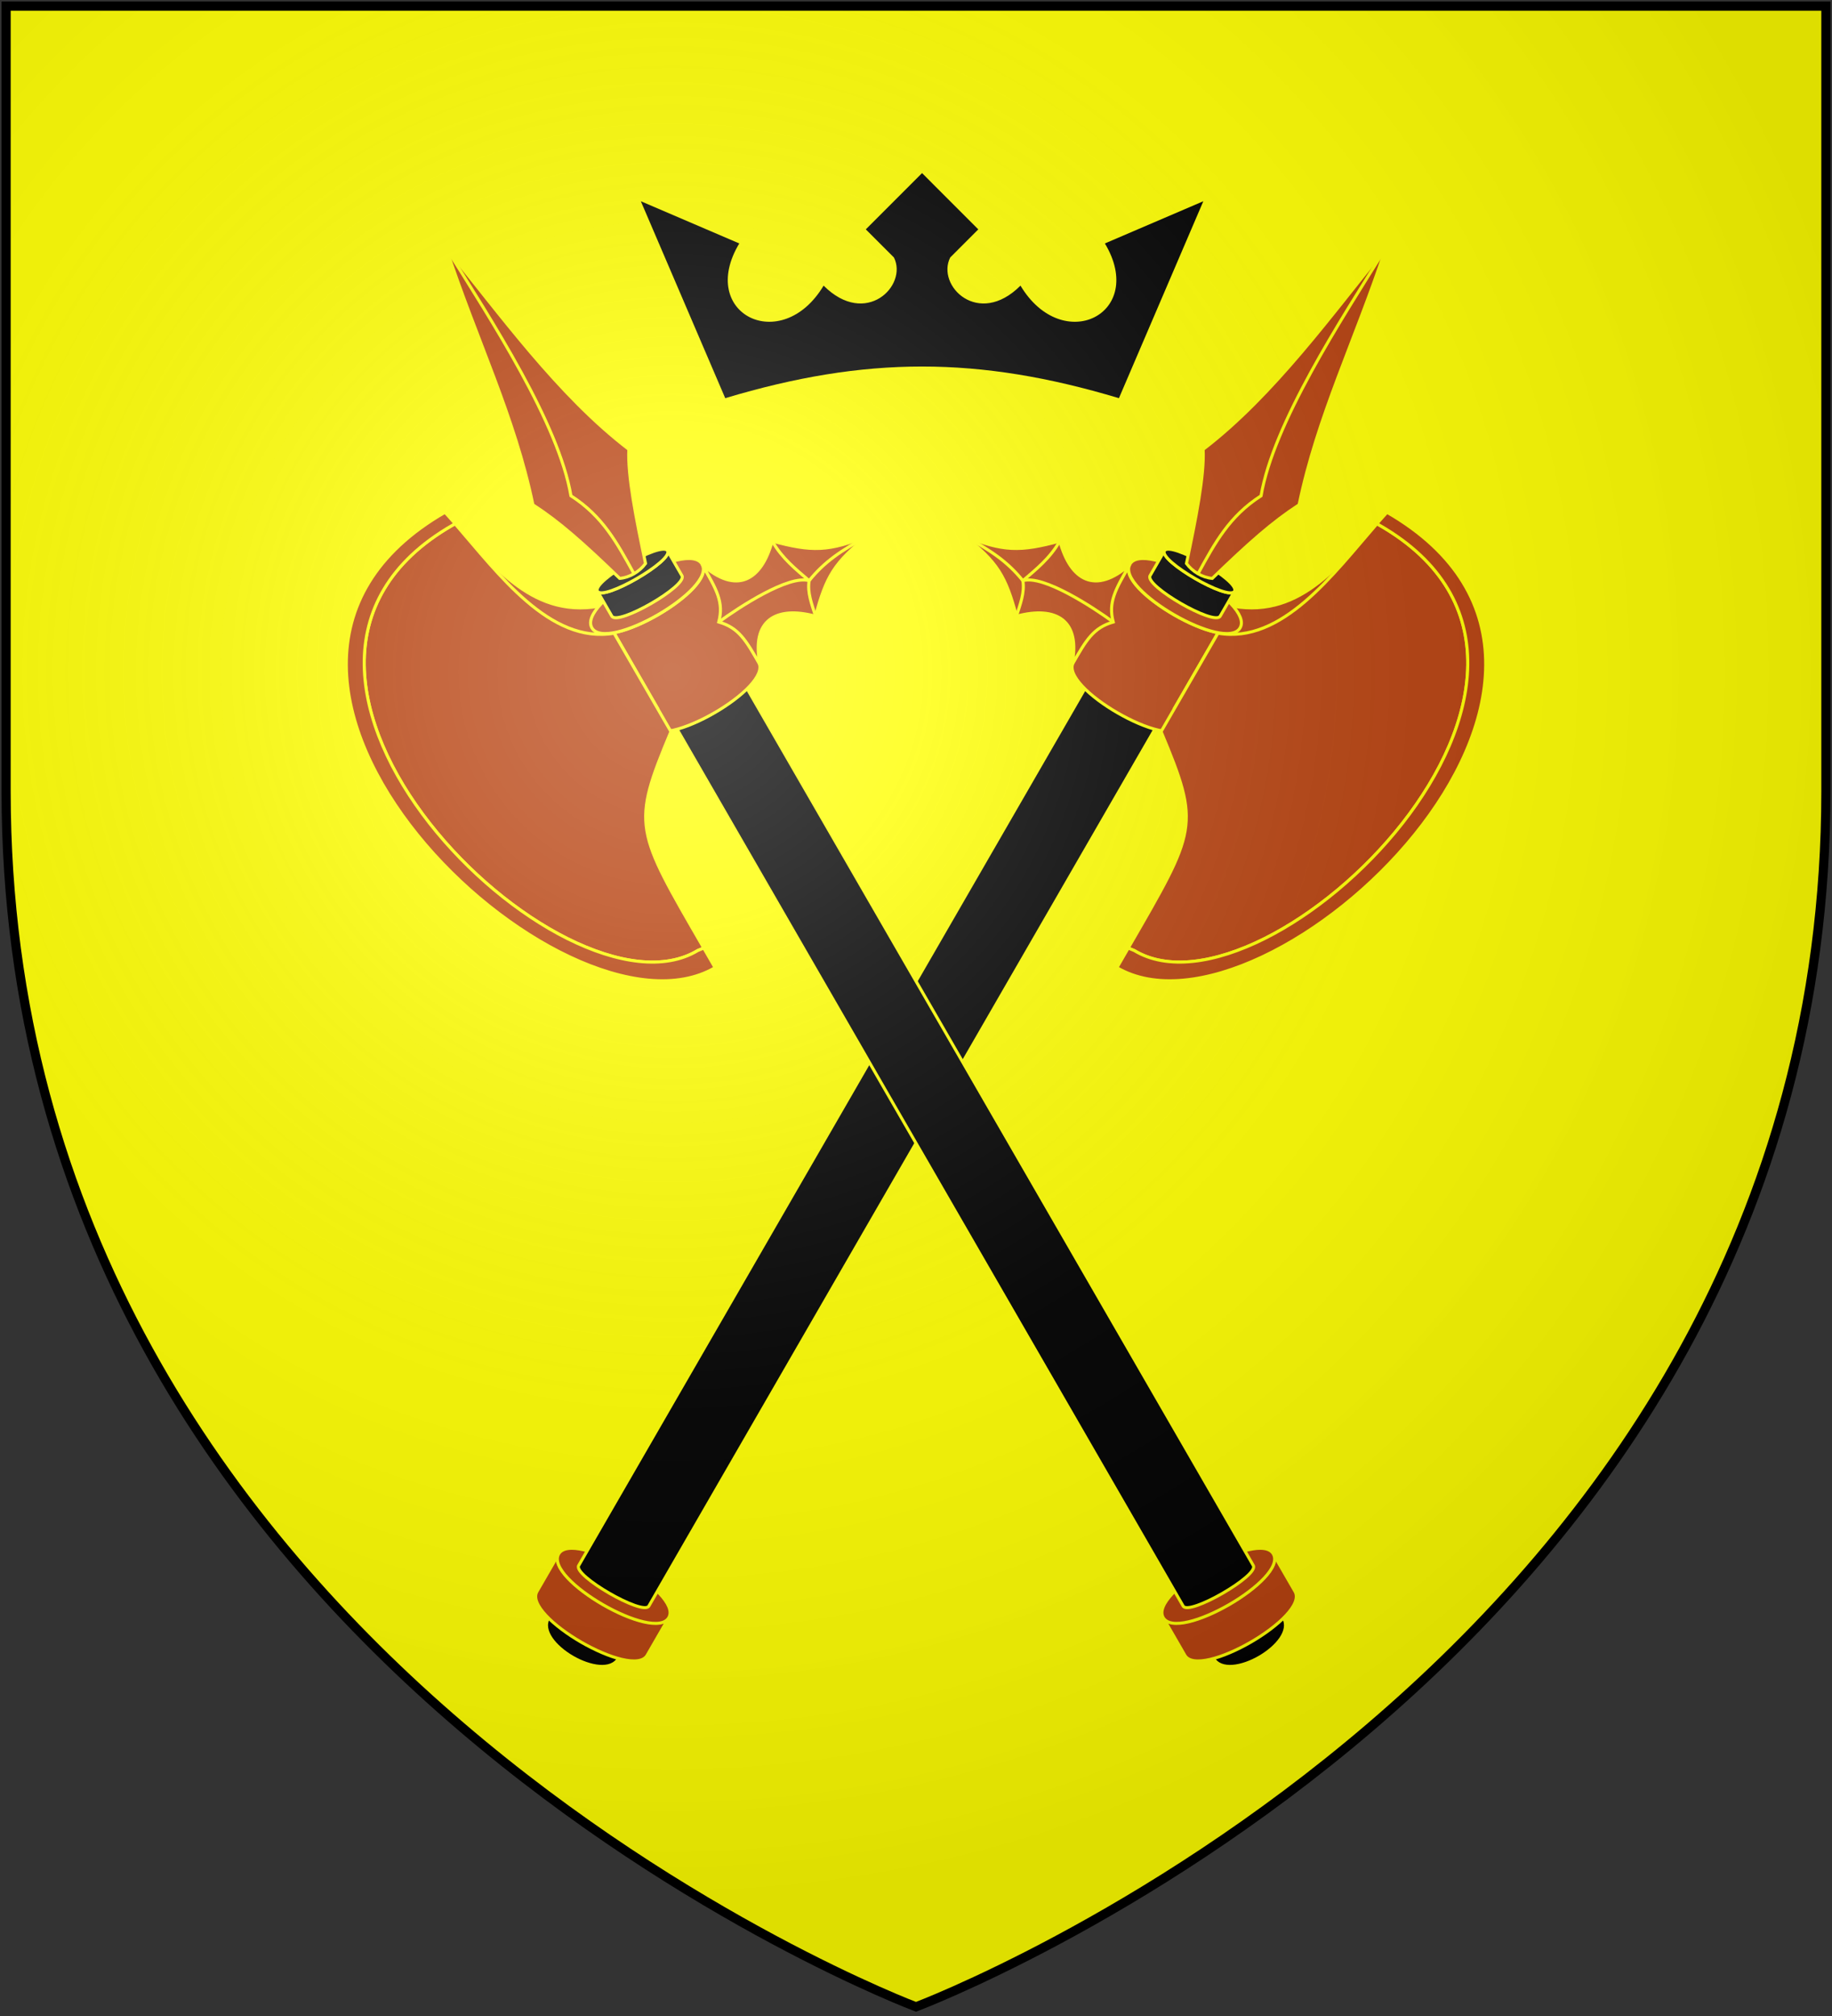 <?xml version="1.0" encoding="UTF-8"?>
<svg xmlns="http://www.w3.org/2000/svg" xmlns:xlink="http://www.w3.org/1999/xlink" width="600" height="660">
<rect width="100%" height="100%" fill="#333333" stroke="none"/>
<defs>
  <radialGradient id="rg" gradientUnits="userSpaceOnUse" cx="220" cy="220" r="405">
    <stop style="stop-color:#fff;stop-opacity:.3" offset="0"/>
    <stop style="stop-color:#fff;stop-opacity:.2" offset=".2"/>
    <stop style="stop-color:#666;stop-opacity:.1" offset=".6"/>
    <stop style="stop-color:#000;stop-opacity:.13" offset="1"/>
  </radialGradient>
  <path id="shield" d="m2,2v257c0,286 298,398 298,398c0,0 298-112 298-398V2z"/>
</defs>
<use id="background" xlink:href="#shield" style="fill:#ffff00;"/>
<g id="dustin" transform="scale(2)">
    <path style="fill:#000000;" d="m 104.94,32.941 13.82,32.236 c 23.02,-6.906 41.44,-6.906 64.47,0 l 13.82,-32.236 -16.12,6.909 c 6.9,11.512 -6.91,18.421 -13.82,6.906 -6.91,6.908 -13.82,0 -11.51,-4.604 l 4.6,-4.607 -9.21,-9.211 -9.21,9.211 4.61,4.607 c 2.3,4.604 -4.61,11.512 -11.52,4.604 -6.9,11.515 -20.72,4.606 -13.81,-6.906 z"/>
    <use xlink:href="#axe" transform="translate(300)scale(-1,1)"/>
    <g id="axe" style="stroke:#ffff00;stroke-width:0.5;">
        <path style="fill:#000000;" d="m 207.84,260.78 c 0.95,1.64 -10.52,8.29 -11.48,6.63 l 2.34,4.05 c 2.4,4.16 13.88,-2.47 11.48,-6.63 l -2.35,-4.08 z"/>
        <path style="fill:#b7410e;" d="m 208.5,254.34 c 0.39,0.67 2.39,4.12 3.57,6.17 1.18,2.05 -2.74,5.69 -7.25,8.3 -4.51,2.6 -9.62,4.19 -10.8,2.14 -1.18,-2.04 -3.23,-5.59 -3.59,-6.22 1.19,2.06 6.3,0.48 10.8,-2.12 4.52,-2.61 8.46,-6.22 7.27,-8.27 z"/>
        <path style="fill:#b7410e;" d="m 208.52,254.37 c 2.37,4.11 -15.67,14.54 -18.04,10.42 -2.36,-4.08 15.68,-14.51 18.04,-10.42 z"/>
        <path style="fill:#000000;" d="m 120.69,109.85 c 0.94,1.63 -10.54,8.26 -11.48,6.63 l 84.54,146.42 c 0.95,1.63 12.43,-5 11.49,-6.63 z"/>
        <path style="fill:#b7410e;" d="m 114.99,92.385 c 0.39,0.668 8.06,13.965 9.24,16.015 1.19,2.05 -2.73,5.69 -7.24,8.29 -4.51,2.61 -9.62,4.2 -10.8,2.14 -1.17,-2.04 -8.904,-15.43 -9.263,-16.05 1.185,2.05 6.283,0.47 10.803,-2.13 4.51,-2.604 8.44,-6.218 7.26,-8.265 z"/>
        <path style="fill:#b7410e;" d="m 98.073,99.234 c -11.352,1.976 -17.79,-7.289 -25.206,-15.381 -8.643,4.989 28.043,44.017 34.803,32.077 l -9.631,-16.677 z"/>
        <path style="fill:#b7410e;" d="m 114.97,92.353 c 2.37,4.102 -15.681,14.537 -18.045,10.417 -2.357,-4.081 15.685,-14.508 18.045,-10.417 z"/>
        <path style="fill:#000000;" d="m 109.31,90.139 c 0.95,1.641 -10.526,8.287 -11.47,6.652 l 2.35,4.069 c 0.95,1.64 12.43,-4.989 11.48,-6.626 l -2.36,-4.089 z"/>
        <path style="fill:#000000;" d="m 109.32,90.154 c 0.95,1.64 -10.531,8.28 -11.485,6.629 -0.951,-1.648 10.535,-8.274 11.485,-6.629 z"/>
        <path style="fill:#b7410e;" d="m 142.28,87.63 c -6.61,2.716 -9.37,2.668 -15.84,0.934 -1.74,6.472 -5.85,8.83 -11.45,3.855 2.37,4.099 3.57,6.178 2.71,9.401 3.26,0.94 4.4,2.9 6.77,7.01 -1.51,-7.33 2.6,-9.691 9.08,-7.96 1.73,-6.469 3.07,-8.88 8.73,-13.24 z"/>
        <path style="fill:none;" d="m 117.75,101.79 c 3.27,-2.392 11.45,-7.742 14.75,-6.736 2.53,-3.12 5.14,-4.878 9.78,-7.424"/>
        <path style="fill:none;" d="m 126.51,88.669 c 1.6,2.761 3.83,4.531 5.99,6.385 -0.32,1.974 0.44,3.831 1.02,5.716"/>
        <path style="fill:#b7410e;" d="m 101.48,94.679 c -6.068,-5.862 -9.907,-9.258 -14.216,-12.048 -3.004,-14.522 -9.193,-26.867 -14.203,-42.05 8.66,10.582 18.312,24.097 29.919,32.974 -0.22,4.267 1.19,11.346 2.73,18.684 -0.98,1.333 -2.61,2.306 -4.23,2.44 z"/>
        <path style="fill:none;" d="m 103.82,93.921 c -2.78,-5.066 -5.118,-9.424 -10.326,-12.764 -2.025,-11.846 -12.946,-28.565 -20.433,-40.576"/>
        <path style="fill:#b7410e;" d="m 74.082,85.982 c -41.867,24.078 18.469,82.768 40.188,69.608 l 0.98,-0.4 c -11.21,-19.41 -11.85,-19.95 -5.38,-35.43 l -9.31,-16.11 c -10.51,1.83 -18.95,-9.768 -26.04,-17.915 l -0.447,0.258 z"/>
        <path style="fill:#b7410e;" d="m 72.868,83.854 c -46.48,26.836 19.616,88.996 44.232,74.546 -0.7,-1.22 -1.22,-2.13 -1.85,-3.21 l -0.98,0.4 c -21.719,13.16 -82.058,-45.53 -40.188,-69.608 l 0.447,-0.258 c -0.566,-0.645 -1.113,-1.282 -1.664,-1.875 z"/>
    </g>
</g>
<use id="shine" xlink:href="#shield" style="fill:url(#rg);stroke:#000000;stroke-width:3;"/>
</svg>
